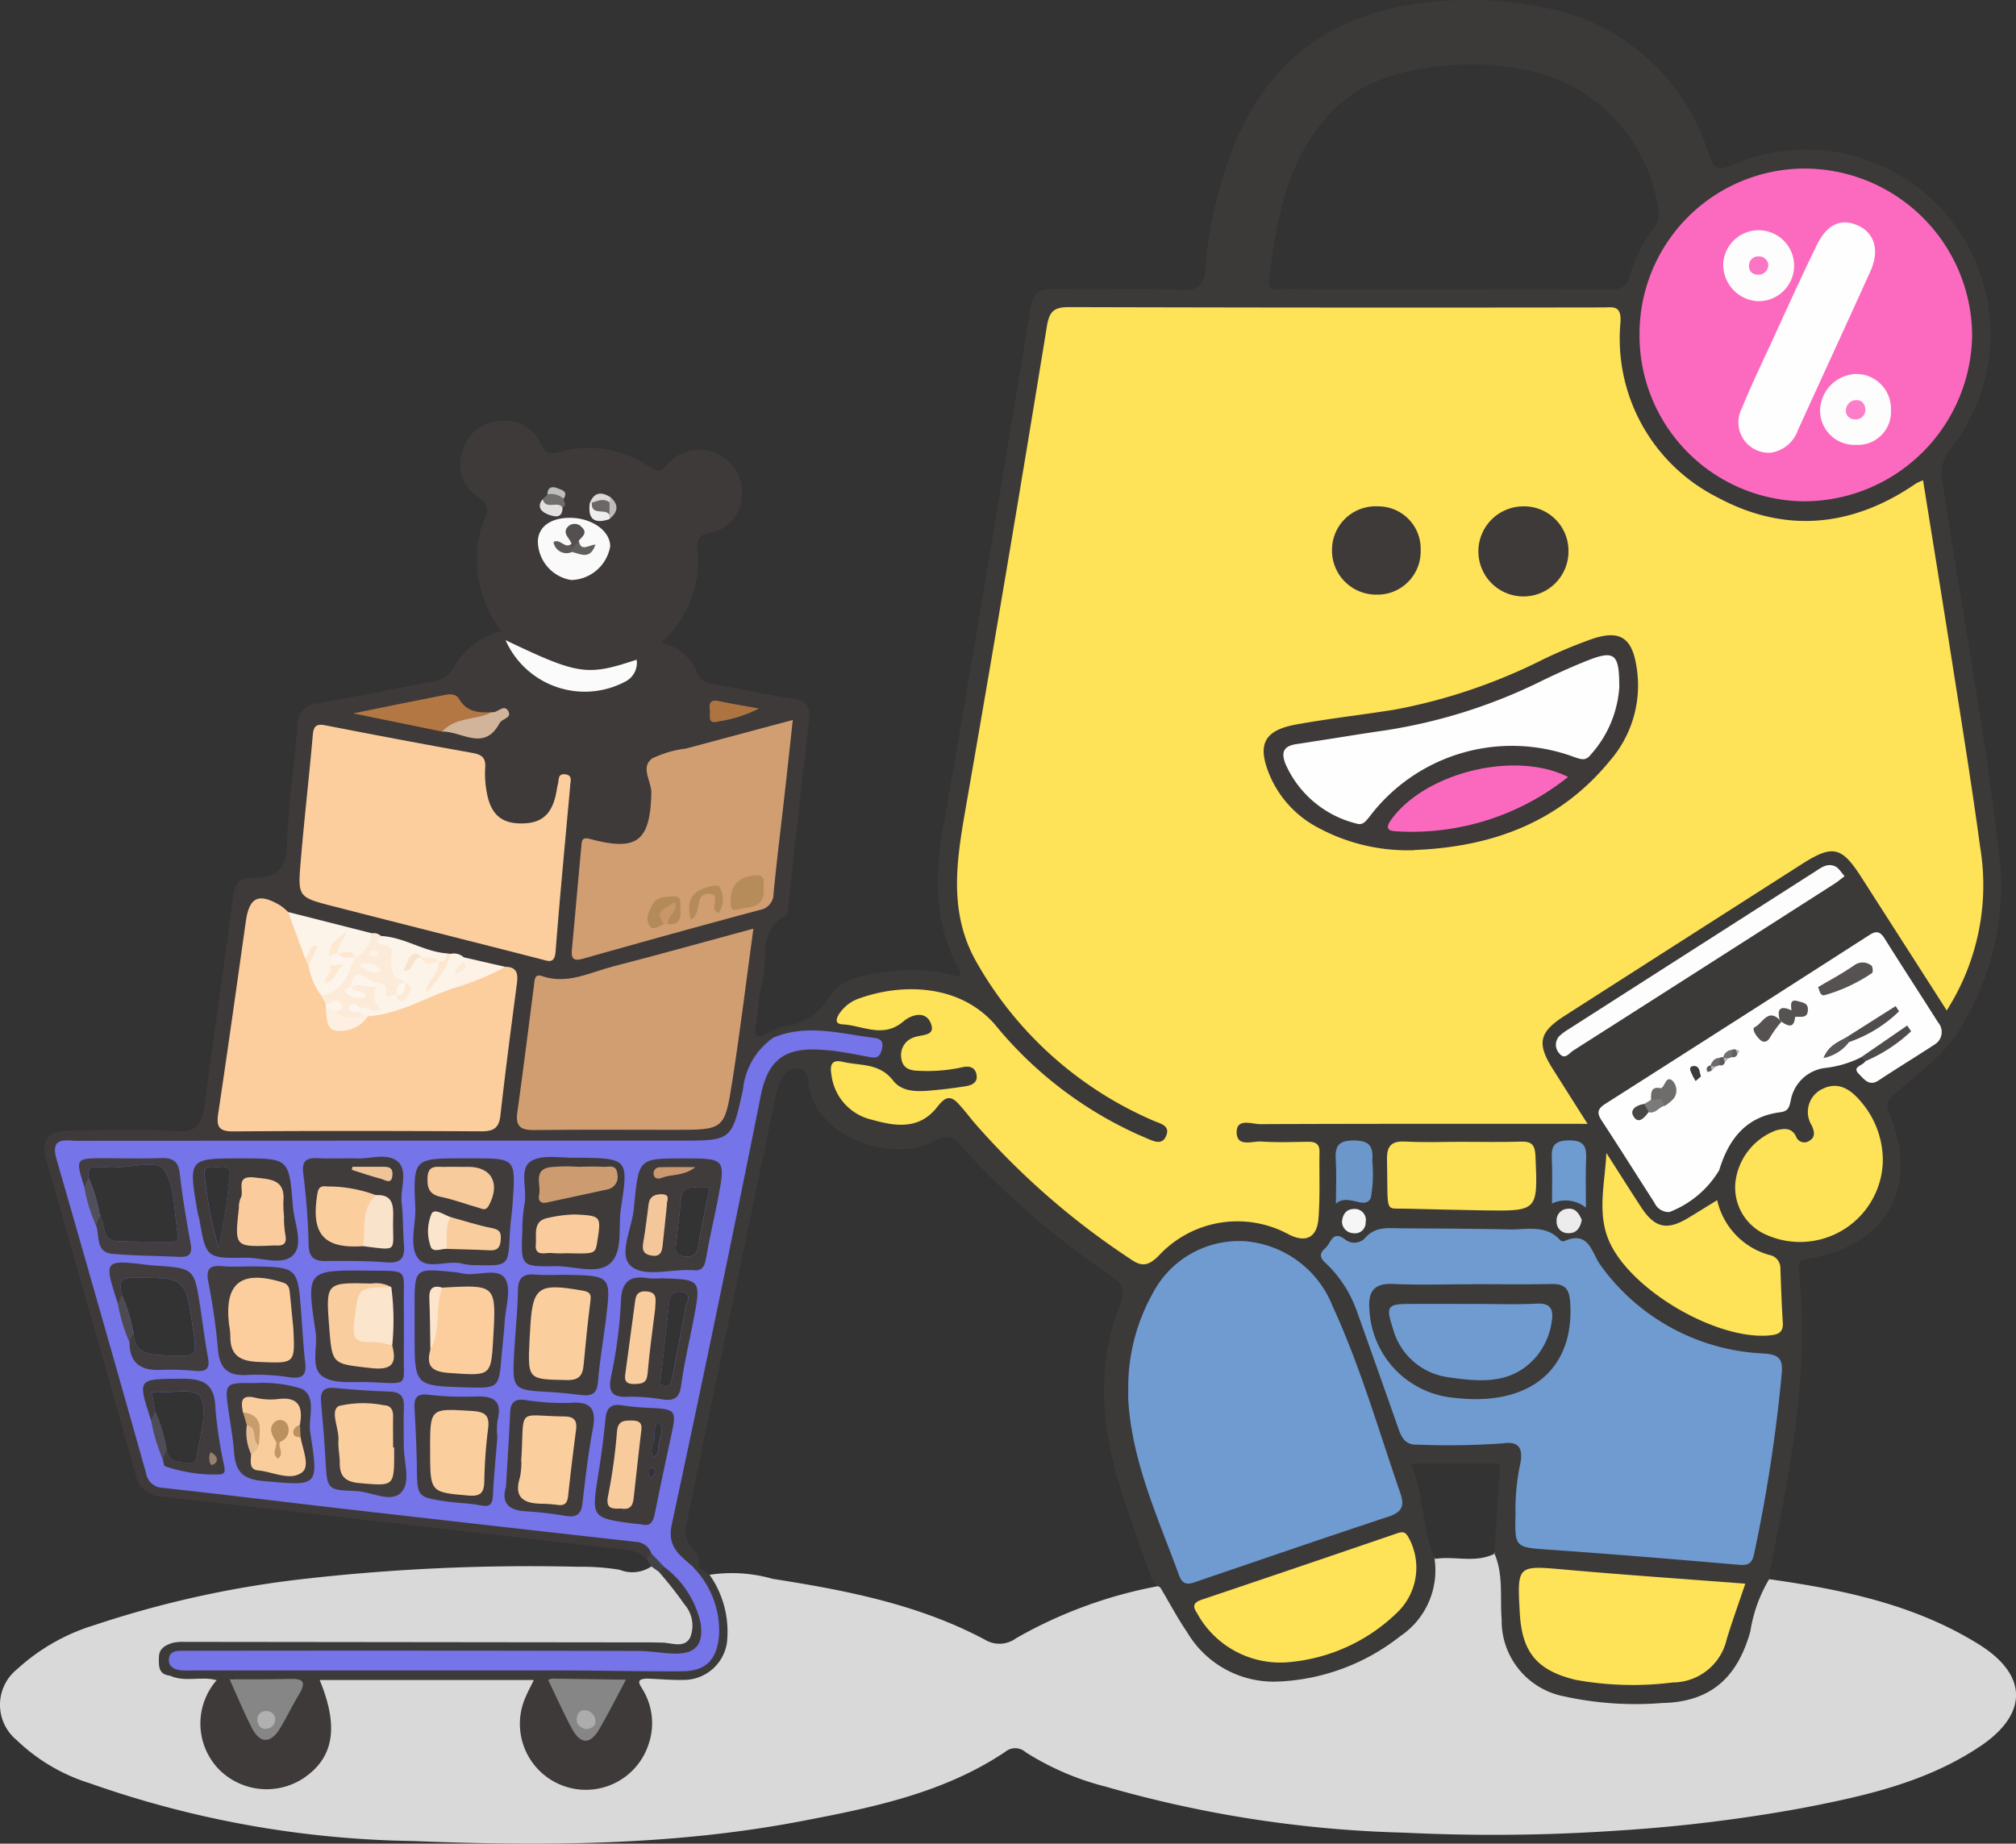 <svg id="组_4419" data-name="组 4419" xmlns="http://www.w3.org/2000/svg" xmlns:xlink="http://www.w3.org/1999/xlink" width="116" height="106.098" viewBox="0 0 116 106.098">
  <rect x="0" y="0" width="116" height="106.098" fill="#333333" stroke="none"/>
  <defs>
    <clipPath id="clip-path">
      <rect id="矩形_3654" data-name="矩形 3654" width="116" height="106.098" transform="translate(0 0)" fill="none"/>
    </clipPath>
  </defs>
  <g id="组_4418" data-name="组 4418" clip-path="url(#clip-path)">
    <path id="路径_8895" data-name="路径 8895" d="M113.957,100.481c-3.118,2.1-6.718,2.888-10.317,3.579a90.1,90.1,0,0,1-10.527,1.284,105.167,105.167,0,0,1-12.323.12,68.181,68.181,0,0,1-17.164-2.647,15.832,15.832,0,0,1-4.6-1.975.9.9,0,0,0-1.183-.03c-3.53,2.366-7.6,3.2-11.681,3.98-7.409,1.424-14.919,1.454-22.408,1.153a58.359,58.359,0,0,1-18.6-3.328A10.576,10.576,0,0,1,.962,100.14a2.628,2.628,0,0,1,.03-4.09,11.552,11.552,0,0,1,4.432-2.527,58.968,58.968,0,0,1,12.212-2.677,114.844,114.844,0,0,1,15.641-.682,13.476,13.476,0,0,1,2.376.171,1.955,1.955,0,0,0,1.825-.191.725.725,0,0,1,.611.13h.01a.122.122,0,0,0,.06.041c.04.03.081.07.121.1a7.437,7.437,0,0,1,1.594,2.226c.581,1.443.12,2.135-1.424,2.195-.361.01-.722-.02-1.073-.02H11.219a3.31,3.31,0,0,0-.952.051c-.662.19-.963.561-.421,1.193.772.511,1.7.07,2.5.411a.42.42,0,0,1,.17.15.232.232,0,0,1,.041.07c.01.03.01.05.02.08a3.2,3.2,0,0,1-.421,1.113,3.373,3.373,0,0,0,.772,3.76,3.454,3.454,0,0,0,3.7.682,3.172,3.172,0,0,0,2.025-3.118,4.569,4.569,0,0,0-.32-1.755c-.211-.561-.091-.9.331-1.043a1.516,1.516,0,0,1,.411-.07c.842-.04,1.674-.02,2.516-.02,2.567,0,5.123-.01,7.68,0a3.546,3.546,0,0,1,1.183.121.341.341,0,0,1,.241.24c.01.01.02.02.02.03a3.144,3.144,0,0,1-.191,1.244c-.681,2.6.793,4.632,3.319,4.591,2.426-.03,3.85-2.215,3.068-4.672-.15-.491-.632-1.052.09-1.413a.441.441,0,0,1,.121-.051c.01-.01.02-.01.04-.019a5.264,5.264,0,0,1,1.433-.061c2.647.181,3.219-1.634,2.738-3.79-.141-.651-.712-1.183-.532-1.915h.03a8.5,8.5,0,0,1,3.62.231c4.221.662,8.4,1.464,12.232,3.509a1.608,1.608,0,0,0,1.784-.09,26.088,26.088,0,0,1,8.182-3c.03-.01.06-.01.09-.02.481.07.561.511.762.842a15.479,15.479,0,0,0,2.065,2.778c1.625,1.714,3.64,1.844,5.755,1.363A12.415,12.415,0,0,0,80.3,93.984a4.914,4.914,0,0,0,1.995-3.409,1.545,1.545,0,0,1,.241-.892c.01-.01.01-.02.03-.03a.142.142,0,0,1-.02.06c1.143-.191,2.336.261,3.449-.3-.01-.03-.01-.05-.02-.08.01,0,.01,0,.02.01.491.15.531.6.521,1.013-.02,1.083.241,2.135.271,3.218a3.615,3.615,0,0,0,2.426,3.389,13.192,13.192,0,0,0,8.8.19A2.423,2.423,0,0,0,99.4,95.9a18.538,18.538,0,0,0,1.554-3.88c.15-.461.161-1.053.842-1.143,4.241.6,8.422,1.464,12.112,3.78,2.8,1.764,2.767,3.99.05,5.825" fill="#d9d9d9"/>
    <path id="路径_8896" data-name="路径 8896" d="M115.08,49.669c-.8-7.35-2.216-14.6-3.309-21.908a2.141,2.141,0,0,1,.411-1.864A10.622,10.622,0,0,0,99.66,9.5c-.923.411-1.073.14-1.344-.642A12.234,12.234,0,0,0,88.861.44,21.064,21.064,0,0,0,81.953.159C76.81.761,73.1,3.348,71.075,8.2a24.111,24.111,0,0,0-1.714,7.309c-.081.873-.381,1.2-1.314,1.174-2.486-.081-4.963,0-7.439-.051-.843-.01-1.163.241-1.314,1.113-1.624,9.886-3.258,19.772-4.983,29.648-.481,2.747-.621,5.374.642,7.94.13.261.421.5.251.883a9.512,9.512,0,0,0-3.56-.361c-1.474.18-3.188.25-3.97,1.584a3.393,3.393,0,0,1-2.617,1.624,4.361,4.361,0,0,0-.862.381.312.312,0,0,0,.18.361l.06.03.091.03a3.219,3.219,0,0,0,1.413-.16c1.454-.321,2.778.22,4.2.371-.1.27-.16.331-.25.331a12.112,12.112,0,0,1-1.9-.241c-2.036-.281-3.961-.01-4.562,2.958C41.779,71.305,40,79.476,38.38,87.668,38.1,89.1,38.4,89.6,39.8,90.294a.131.131,0,0,0,.061-.01.277.277,0,0,0,.09-.01h.01a.625.625,0,0,0,.2-.1c0-.01.01-.01.01-.02.191-.441-.07-.762-.34-1.053a1.63,1.63,0,0,1-.3-1.564c1.674-8.1,3.389-16.2,5.073-24.3A3.389,3.389,0,0,1,45.027,62a.991.991,0,0,1,.882-.532c.472.03.572.431.6.782.271,3.179,4.853,4.773,7.269,3.4a1.063,1.063,0,0,1,1.544.321A46.957,46.957,0,0,0,63.906,73.4c.692.482.873.893.552,1.665a12.357,12.357,0,0,0-.913,4.311c-.2,4.021,1.4,7.58,2.637,11.249a1.174,1.174,0,0,0,.461.652.53.53,0,0,0,.121.08c.511.852.972,1.735,1.534,2.557a5.786,5.786,0,0,0,5.193,2.857,12.138,12.138,0,0,0,7.069-2.606,4.566,4.566,0,0,0,1.985-4.452.142.142,0,0,0,.02-.06c-.02.01-.02.02-.03.03-.692-1.735-.622-3.65-1.344-5.464h5.114c-.1,1.724-.211,3.419-.311,5.123-.01-.01-.01-.01-.02-.01.01.03.01.05.02.08.521,1.213.311,2.517.411,3.77a4.431,4.431,0,0,0,3.609,4.442,19.056,19.056,0,0,0,5.6.381c2.847-.051,4.361-1.494,5.1-4.121a8.409,8.409,0,0,1,1.083-3.008c.01-.12,0-.241.02-.361C102.958,84.76,104.161,79,103.5,73.06c-.051-.462.13-.572.591-.642,4.482-.722,6.377-4.131,4.612-8.352-.261-.622-.02-.812.371-1.153,1.394-1.253,2.948-2.266,3.91-4.06a15.482,15.482,0,0,0,2.1-9.184M73.01,16.091c.451-3.419.993-6.808,3.459-9.495,1.765-1.925,4.081-2.566,6.557-2.807a15.888,15.888,0,0,1,5.705.461,9.532,9.532,0,0,1,6.707,7.961,1.206,1.206,0,0,1-.33.962,8.849,8.849,0,0,0-1.324,2.667c-.17.682-.521.833-1.173.833-3.118-.041-6.236-.02-9.354-.02s-6.237.01-9.355-.011c-.371,0-.992.221-.892-.551" fill="#3c3a39"/>
    <path id="路径_8897" data-name="路径 8897" d="M44.2,59.441l.313.265a13.021,13.021,0,0,0-1.856,5.112,1.408,1.408,0,0,1-1.449,1.188c-.52.027-1.039.024-1.559.024q-17.1,0-34.192,0c-1.971,0-2,.046-1.453,1.952,1.482,5.191,3,10.373,4.425,15.579A2.149,2.149,0,0,0,10.541,85.4c6.6.684,13.186,1.494,19.779,2.247,1.986.226,3.973.437,5.953.712.619.087,1.208.193,1.321.963-.029.236-.1.431-.4.374a1.824,1.824,0,0,0-1.157-.507c-8.891-1.01-17.779-2.055-26.671-3.051a1.581,1.581,0,0,1-1.572-1.316c-1.681-5.993-3.406-11.974-5.1-17.963-.365-1.291.019-1.78,1.386-1.793,2-.019,4.006-.109,6,.032,1.312.093,1.568-.464,1.707-1.58.5-3.963,1.111-7.91,1.614-11.872.1-.8.376-1.154,1.17-1.138,1.3.025,1.911-.475,1.945-1.931.054-2.271.42-4.532.593-6.8a1.24,1.24,0,0,1,1.2-1.312c2.162-.373,4.313-.812,6.467-1.231a1.622,1.622,0,0,0,1.405-.978,4.593,4.593,0,0,1,2.672-1.945,6.676,6.676,0,0,1-1.242-5.63A3.342,3.342,0,0,1,27.821,30c.293-.585.362-.978-.347-1.428a2.159,2.159,0,0,1-.872-2.535,2.308,2.308,0,0,1,2.136-1.811A2.2,2.2,0,0,1,31.1,25.514c.267.593.555.635,1.091.5a6.122,6.122,0,0,1,5.153.841c.453.3.662.339,1.042-.115a2.444,2.444,0,0,1,4.3,1.709,2.233,2.233,0,0,1-1.848,2.216c-.6.123-.763.345-.707.947a6.228,6.228,0,0,1-2.1,5.375,2.862,2.862,0,0,1,2.1,1.746c.205.508.592.573,1.028.653,1.491.272,2.975.592,4.473.821.757.115,1.015.423.925,1.191-.42,3.57-.8,7.146-1.2,10.719-.022.2-.019.505-.131.565-1.667.878-1.007,2.57-1.365,3.892-.218.8-.244,1.658-.383,2.485-.147.876.333.528.717.387" fill="#3e3a39"/>
    <path id="路径_8898" data-name="路径 8898" d="M37.194,89.7l.294-.3c.509-.03.723.261.785.719a.5.5,0,0,1-.354.344l-.439-.32-.286-.446" fill="#444249"/>
    <path id="路径_8899" data-name="路径 8899" d="M37.222,96.6c-.708.014-.389.366-.219.666a3.72,3.72,0,0,1,.314,3.116,3.795,3.795,0,1,1-7.1-2.663c.132-.325.305-.634.5-1.041H18.393c1.122,2.718.815,4.495-.959,5.672a3.867,3.867,0,0,1-4.839-.53,3.794,3.794,0,0,1-.143-5.114.48.48,0,0,1,.641-.175A7.624,7.624,0,0,1,14.6,98.949c.177.3.268.714.717.717s.567-.4.724-.71c1.095-2.149,1.478-2.006-1.192-2.01-1.279,0-1.279-.007-1.52-.645a2.1,2.1,0,0,1,1.272-.23c5.048.016,10.1-.02,15.145,0a3.263,3.263,0,0,1,1.4.2c1.048.548,1.192,1.714,1.759,2.593.208.323.285.831.724.871.541.049.613-.523.852-.862a12.7,12.7,0,0,1,1.533-2.378c.42-.165.869-.646,1.207.1" fill="#3e3a39"/>
    <path id="路径_8900" data-name="路径 8900" d="M41.839,94.455a2.519,2.519,0,0,1-2.346,2.216c-.752.03-1.514-.05-2.266-.07A.441.441,0,0,0,37,96.46c-.341-.13-.651.231-.982.191h-.03a.09.09,0,0,1-.05.01.283.283,0,0,0-.091.01h-.02c-1.3.12-2.616.01-3.92.07a.985.985,0,0,1-.17-.02.758.758,0,0,1-.2-.06,5.867,5.867,0,0,0-1.083-.221,8.825,8.825,0,0,0-1.032-.04c-3.59.01-7.169,0-10.758.01H14.468a2.013,2.013,0,0,0-1.063.09.642.642,0,0,0-.191.141c-.22.02-.441.03-.661.05-.02,0-.04.01-.061.01h-.01c-.01-.01-.01-.02-.02-.01v-.01c-.862-.431-1.8.06-2.677-.251-.681-.07-.651-.561-.641-1.063s.361-.681.742-.812a2.422,2.422,0,0,1,.711-.07l26.861.03c.2,0,.4.01.6.01.572,0,1.294.351,1.644-.271a1.845,1.845,0,0,0-.31-1.914,22.3,22.3,0,0,0-1.474-1.876c.06-.06.12-.13.17-.19h.01a1.1,1.1,0,0,1,.111-.12c.01,0,.03.01.04.01,1.474.451,2.777,2.767,2.316,4.171a1.821,1.821,0,0,1-2.116,1.193c-8.231-.451-16.473-.08-24.714-.191a12.306,12.306,0,0,0-3.088.171,1.912,1.912,0,0,0,1.413.28q13.085.015,26.169,0c2.516,0,3.388-1.413,2.386-3.779-.241-.582-.792-1.043-.752-1.725a.487.487,0,0,1,.01-.12c.09-.01.19-.01.291-.02l.01.01c.21.16.421.31.641.471h.01a.01.01,0,0,0,.01.01,5.689,5.689,0,0,1,1,3.82" fill="#3d3b3a"/>
    <path id="路径_8901" data-name="路径 8901" d="M85.974,89.332c.01.03.01.05.02.08v-.07c-.01-.01-.01-.01-.02-.01m-3.439.351c0,.01.01.02.01.03a.142.142,0,0,0,.02-.06c-.02.01-.02.02-.03.03" fill="#fdfdfd"/>
    <path id="路径_8902" data-name="路径 8902" d="M9.787,96.428c.9.094,1.853-.332,2.7.271-.882-.272-1.833.139-2.7-.271" fill="#3e3a39"/>
    <path id="路径_8903" data-name="路径 8903" d="M91.344,64.674c-6.431,0-12.63-.009-18.829.017-.478,0-1.354-.361-1.358.454,0,.9.909.51,1.433.547.876.062,1.759.026,2.639.014.41-.005.7.072.694.576-.022,1.279.041,2.565-.059,3.837-.09,1.131-.75,1.421-1.745.9a6.166,6.166,0,0,0-7.471,1.27c-.605.594-1,.593-1.6.166A43.808,43.808,0,0,1,55.97,64.5c-.275-.343-.547-.689-.848-1.009-.527-.561-.836-.237-1.221.246-1.023,1.282-2.375,1.084-3.734.7a3.027,3.027,0,0,1-2.329-2.6c-.089-.537,0-.886.654-.731,1.005.238,2.1.047,2.9,1.08.6.767,1.674.617,2.6.528.517-.049,1.033-.121,1.545-.2.375-.061.739-.2.65-.678s-.5-.5-.854-.41a9.494,9.494,0,0,1-2.5.194c-.466-.014-.888-.135-.966-.694a1.067,1.067,0,0,1,.728-1.231c.436-.172,1.283-.048.955-.828-.315-.749-1.157-.442-1.554-.1-1.17,1.018-2.346.244-3.516.181-.466-.025-.363-.331-.205-.587a2.257,2.257,0,0,1,1.22-.923c2.419-.855,5.7-.811,7.736,1.5a22.678,22.678,0,0,0,8.187,6.323c.183.076.364.161.548.238.407.169.9.434,1.134-.134.254-.6-.356-.708-.726-.87a21.446,21.446,0,0,1-10.117-9.006C54.6,52.682,55,49.766,55.52,46.766q2.439-13.981,4.718-27.992c.143-.866.416-1.1,1.273-1.1q15.36.042,30.72.018c.55,0,1.058-.152,1.015.81A10.226,10.226,0,0,0,98.81,28.616c3.888,2.1,7.771,1.727,11.426-.786a3.2,3.2,0,0,1,.416-.19c.561,3.5,1.124,6.95,1.664,10.4.555,3.55,1.134,7.1,1.614,10.66a13.392,13.392,0,0,1-1.916,9.447c-1.678-2.62-3.29-5.132-4.9-7.645-1.15-1.8-1.656-1.912-3.463-.758Q96.834,54.1,90.018,58.464c-1.461.935-1.6,1.583-.67,3.053.633,1,1.268,2.006,2,3.157" fill="#fee257"/>
    <path id="路径_8904" data-name="路径 8904" d="M50.271,59.724c-1.915-.24-3.84-.812-5.755-.02a1.234,1.234,0,0,0-.141.1,4.124,4.124,0,0,0-1.624,2.887c-.641,2.948-.652,2.948-3.619,2.948q-17.342,0-34.67.01c-.662,0-1.584-.271-1.214,1.042Q5.852,75.731,8.4,84.76a1,1,0,0,0,.974.862c3.368.371,6.737.782,10.1,1.173q8.557.978,17.125,1.935a.99.99,0,0,1,.882.672l.082.08c.209.22.431.451.64.672l.03.03a5.5,5.5,0,0,1,2.076,3.208c.191,1.253-.291,1.815-1.564,1.765-.672-.02-1.354-.151-2.026-.151q-12.888-.03-25.787-.01h-.481c-.33,0-.681.05-.731.452-.051.451.281.621.672.671.319.03.64.01.961.01H32.705c2.156.01,4.311.06,6.477.05,1.454,0,2.075-.661,2.195-2.105a5.218,5.218,0,0,0-1.412-3.8h-.011a.837.837,0,0,0-.079-.11c-.722-.642-1.505-1.123-1.225-2.417Q41.3,75.416,43.774,63.053c.491-2.486,1.824-2.827,3.99-2.6.792.081,1.574.251,2.356.391.411.07.542-.12.632-.5.1-.451-.12-.581-.481-.622M37.668,84.79c-.02.09-.12.16-.23.281a1.314,1.314,0,0,1-.131-.362c.011-.17.12-.29.291-.22.061.02.09.2.07.3m-.111-.943a1.168,1.168,0,0,1,.111-1,1.779,1.779,0,0,1,.18-1.073c.482.511.041.972.041,1.413-.011.261.009.552-.332.662m.632-4.09c-.311-.081-.169-.381-.169-.411.169-1.565.32-2.938.47-4.322.04-.461.211-.762.732-.672.641.1.3.522.24.823-.25,1.363-.521,2.717-.781,4.08-.061.281-.1.6-.492.5m1.214-7.45c-.672-.07-.521-.491-.482-.862.071-.8.191-1.584.252-2.386.079-1.083,1.031-.572,1.663-.762-.221,1.133-.471,2.256-.662,3.388-.08.5-.25.662-.771.622M9.575,83.4a9.283,9.283,0,0,0-.511-1.855c-.041-.1-.09-.21-.14-.311-.061-.35-.12-.691-.181-1.072a1.274,1.274,0,0,1,.33-.07c.884.11,2.286-.3,2.528.421.321,1-.151,2.255-.292,3.4-.05.331-.321.261-.561.261-.541,0-1.043-.06-1.163-.732,0-.01.01-.02.01-.03a.035.035,0,0,0-.02-.01M5.525,67.154c.361.03.722-.02,1.083,0,.982.07,2.435-.451,2.847.19.632,1,.552,2.447.781,3.7.08.461-.239.421-.51.421-.993,0-1.995-.01-2.988-.04-.952-.03-.632-.973-.982-1.434,0-.01.01-.02.01-.03s-.01-.01-.01-.02h-.01a9.68,9.68,0,0,0-.5-1.825,2.725,2.725,0,0,0-.15-.341c-.011-.31-.1-.661.431-.621m2.136,9.514a9.811,9.811,0,0,0-.522-1.854,2.013,2.013,0,0,0-.13-.311c-.141-.612-.161-.983.731-.973,2.918.01,2.918-.03,3.349,2.838.26,1.754.26,1.714-1.483,1.634-.953-.05-1.835-.04-1.935-1.283,0-.01.01-.02.01-.03s-.02-.01-.02-.021m5.544-9a30.819,30.819,0,0,1-.633,4.121,23.145,23.145,0,0,1-.8-4.191c-.09-.592.43-.421.752-.441.35-.02.781-.06.682.511" fill="#7574e8"/>
    <path id="路径_8905" data-name="路径 8905" d="M87.2,87.028a12.613,12.613,0,0,1,.294-2.876c.144-.877-.17-1.222-1.024-1.091a44.357,44.357,0,0,1-4.9.075c-.67.028-.9-.352-1.089-.878q-1.188-3.386-2.393-6.765a7.1,7.1,0,0,0-1.625-2.629c-.3-.3-.748-.571-.2-1.042.329-.282.4-1.07,1.149-.482a.849.849,0,0,0,1.118-.078c.588-.7,1.342-.581,2.085-.576,2.078.013,4.156.021,6.234.064,1,.021,2.1-.295,2.924.615a.251.251,0,0,0,.223.062c1.478-.655,1.577.714,2.135,1.433a12.206,12.206,0,0,0,9.263,5.026c.878.049,1.21.221,1.128,1.137a89.471,89.471,0,0,1-1.592,10.4c-.141.671-.454.663-1.006.616-3.578-.311-7.158-.605-10.74-.856-2.032-.142-2.035-.1-1.98-2.156" fill="#6f9bd0"/>
    <path id="路径_8906" data-name="路径 8906" d="M64.919,79.989A11.05,11.05,0,0,1,66.3,74.481a5.6,5.6,0,0,1,5.318-3.053,5.924,5.924,0,0,1,5.06,3.74c1.6,3.476,2.656,7.175,3.908,10.792.246.71.058,1.071-.689,1.317-3.638,1.2-7.26,2.448-10.886,3.683-.459.156-.913.4-1.166-.3-1.2-3.294-2.7-6.5-2.924-10.074-.013-.2,0-.4,0-.6" fill="#6f9bd0"/>
    <path id="路径_8907" data-name="路径 8907" d="M94.338,19.27A9.517,9.517,0,0,1,103.809,9.7a9.662,9.662,0,0,1,9.667,9.563,9.685,9.685,0,0,1-9.661,9.585,9.547,9.547,0,0,1-9.477-9.574" fill="#fc6abf"/>
    <path id="路径_8908" data-name="路径 8908" d="M107.069,60.854a6.161,6.161,0,0,1-2.1.61,2.291,2.291,0,0,0-1.934,1.886c-.09.383-.138.6-.626.661-1.95.251-2.953,1.563-3.484,3.325a5.723,5.723,0,0,1-2.868,2.413.9.9,0,0,1-.861-.536c-1.015-1.575-2.009-3.165-3.038-4.731-.282-.43-.241-.67.2-.951q7.62-4.851,15.221-9.733c.395-.254.617-.18.861.21,1.015,1.622,2.063,3.224,3.086,4.842a.836.836,0,0,1-.212,1.26c-1.064.7-2.159,1.362-3.222,2.067-.551.366-.851-.1-1.118-.359-.457-.441.231-.493.356-.749a10.045,10.045,0,0,1,1.721-1.3c-.619.293-1.161.947-1.982,1.082" fill="#fefefe"/>
    <path id="路径_8909" data-name="路径 8909" d="M100.424,91.136c-.39,1.161-.756,2.169-1.068,3.193a3.192,3.192,0,0,1-3.1,2.491,18.287,18.287,0,0,1-5.589-.149c-2.2-.529-3.09-1.561-3.217-3.823-.157-2.8-.16-2.767,2.645-2.517,3.376.3,6.757.53,10.328.805" fill="#fee257"/>
    <path id="路径_8910" data-name="路径 8910" d="M74.293,95.639a5.456,5.456,0,0,1-5.424-2.822c-.291-.431-.149-.615.3-.767q5.613-1.89,11.216-3.809c.291-.1.474-.113.658.229a3.583,3.583,0,0,1-.541,4.22,10.184,10.184,0,0,1-6.21,2.949" fill="#fee257"/>
    <path id="路径_8911" data-name="路径 8911" d="M92.427,66.346c.666,1.04,1.324,2.086,2,3.119.785,1.2,1.486,1.359,2.7.631.543-.327,1.081-.663,1.679-1.03a4.238,4.238,0,0,0,3.019,3.158.757.757,0,0,1,.618.769c.04,1.036.07,2.073.14,3.107.043.627-.327.713-.81.753-3.043.25-7.935-2.61-9.175-5.408-.725-1.636-.242-3.366-.168-5.1" fill="#fee257"/>
    <path id="路径_8912" data-name="路径 8912" d="M108.337,66.848a4.767,4.767,0,0,1-6.791,4.172,2.963,2.963,0,0,1-1.683-3.045,3.636,3.636,0,0,1,2.344-2.93c.424-.1.867-.184,1.135.352a.51.51,0,0,0,.8.232c.341-.228.239-.543.109-.854a1.466,1.466,0,0,1,.663-2.134c.919-.429,1.634.111,2.187.785a5.169,5.169,0,0,1,1.236,3.422" fill="#fee257"/>
    <path id="路径_8913" data-name="路径 8913" d="M84.046,65.708c1.159,0,2.319.028,3.477-.011.631-.021.8.21.828.828.137,3.174.155,3.178-3.008,3.129-1.516-.023-3.033-.069-4.549-.1-1.138-.024-.922.29-.986-2.819-.018-.885.327-1.083,1.121-1.04,1.036.057,2.078.014,3.117.014" fill="#fde156"/>
    <path id="路径_8914" data-name="路径 8914" d="M106.139,50.421c-.221.166-.4.32-.6.446q-7.512,4.809-15.032,9.6c-.219.139-.47.558-.786.148a.722.722,0,0,1,.088-1.067,3.661,3.661,0,0,1,.487-.346q7.059-4.517,14.12-9.03c.371-.238.743-.541,1.208-.3.193.1.318.334.511.548" fill="#fdfdfd"/>
    <path id="路径_8915" data-name="路径 8915" d="M76.871,69.262c0-.829.037-1.66-.011-2.487-.044-.751.083-1.136,1-1.143.934-.007,1.174.323,1.1,1.173a7.7,7.7,0,0,1-.081,2.115c-.317.756-1.312-.276-2,.342" fill="#6c97ca"/>
    <path id="路径_8916" data-name="路径 8916" d="M91.253,69.5a1.844,1.844,0,0,0-1.951-.242c0-.873.024-1.661-.008-2.447-.027-.7-.018-1.164.955-1.184,1.048-.021,1.04.506,1.011,1.239-.031.789-.007,1.58-.007,2.634" fill="#6e9bd0"/>
    <path id="路径_8917" data-name="路径 8917" d="M91.014,70.2c-.09.48-.315.781-.781.766a.646.646,0,0,1-.665-.675.661.661,0,0,1,.62-.728c.47-.067.674.289.826.637" fill="#ececec"/>
    <path id="路径_8918" data-name="路径 8918" d="M77.218,70.291c.049-.441.269-.711.68-.717a.638.638,0,0,1,.681.772.611.611,0,0,1-.712.62.674.674,0,0,1-.649-.675" fill="#f6f6f6"/>
    <path id="路径_8919" data-name="路径 8919" d="M107.069,60.854l2.671-1.839.225.333a8.919,8.919,0,0,1-2.635,1.721l-.261-.215" fill="#4f4b4a"/>
    <path id="路径_8920" data-name="路径 8920" d="M32.811,45.191c-.286,3.182-.593,6.361-.841,9.546-.059.753-.4.576-.857.458-3.98-1.021-7.966-2.02-11.946-3.043-2.012-.517-2.038-.535-1.866-2.559.2-2.427.484-4.848.695-7.274.046-.528.194-.682.728-.578,2.82.55,5.643,1.086,8.471,1.589.539.1.761.281.723.846a5.851,5.851,0,0,0,.091,1.428c.232,1.266.841,1.786,2,1.783s1.755-.517,2-1.779c.031-.157.047-.318.091-.471.07-.24-.028-.621.416-.579.416.04.331.367.287.633" fill="#fcce9e"/>
    <path id="路径_8921" data-name="路径 8921" d="M29.076,55.637c.682.006.74.41.666.967-.333,2.532-.666,5.064-.95,7.6-.082.727-.406.9-1.088.9-4.756-.024-9.513-.032-14.269.005-.856.007-.991-.282-.876-1.049.552-3.67,1.064-7.345,1.583-11.02.2-1.416.733-1.676,1.984-.935a3.675,3.675,0,0,1,.459.382,6.72,6.72,0,0,1,1.167,2.448c.067.206.13.414.217.614a10.824,10.824,0,0,0,.7,1.594,2.256,2.256,0,0,1,.286.588,2.411,2.411,0,0,1,.074.324c.077,1,.6,1.069,1.372.677a7.839,7.839,0,0,1,.828-.457c1.743-.373,3.319-1.226,5.01-1.748a14.364,14.364,0,0,1,2.834-.889" fill="#fcce9e"/>
    <path id="路径_8922" data-name="路径 8922" d="M43.349,53.446c-.423,3.1-.767,5.941-1.212,8.773-.441,2.811-.486,2.8-3.354,2.8-2.679,0-5.358-.022-8.037.013-.773.01-1.1-.195-.979-1.018.344-2.45.645-4.9.964-7.359.036-.272.025-.632.459-.483,1.456.5,2.746-.21,4.077-.554,2.624-.676,5.234-1.406,8.082-2.176" fill="#d19e72"/>
    <path id="路径_8923" data-name="路径 8923" d="M45.617,41.434c-.165,1.505-.313,2.881-.468,4.256-.214,1.9-.451,3.8-.638,5.709a.942.942,0,0,1-.8.967q-5.083,1.364-10.147,2.8c-.587.167-.705-.013-.655-.542.187-1.987.359-3.975.545-5.962.027-.281.032-.509.5-.382,2.72.735,3.46.117,3.523-2.653.015-.671-.652-1.478.055-1.983a6.1,6.1,0,0,1,1.937-.566l6.149-1.648" fill="#d19e72"/>
    <path id="路径_8924" data-name="路径 8924" d="M32.838,29.8c1.248.018,2.282.768,2.272,1.648a2.336,2.336,0,0,1-2.237,1.931,2.276,2.276,0,0,1-1.924-2.231c.024-.845.751-1.364,1.889-1.348" fill="#fafafa"/>
    <path id="路径_8925" data-name="路径 8925" d="M17.541,55.11l-.956-2.624,4.8,1.218c.413.769-.178,1.12-.634,1.528a.877.877,0,0,1-.327,0c-.3-.12-.619-.15-.919-.262a.475.475,0,0,1-.182-.251,1.165,1.165,0,0,1,.078-.444c-.123.1-.069.269-.138.4a.782.782,0,0,0-.054.454,4.416,4.416,0,0,1,.03.473c.047.385-.226.665-.327,1a.742.742,0,0,1-.276.654l-.141.047a4.02,4.02,0,0,1-.738-1.693c-.122-.321.2-.542.18-.818.079-.162-.2-.1-.054-.044.044.016.023.135,0,.209-.06.166-.164.233-.336.155" fill="#fcf3e9"/>
    <path id="路径_8926" data-name="路径 8926" d="M29.083,36.836c4.208,2.008,4.686,2.078,7.551,1.127a1.213,1.213,0,0,1-.646,1.256,4.982,4.982,0,0,1-6.9-2.383" fill="#fbfbfb"/>
    <path id="路径_8927" data-name="路径 8927" d="M26.417,56.768c-1.767.518-3.352,1.592-5.248,1.713a.32.32,0,0,1-.311.063.567.567,0,0,1-.285-.4.371.371,0,0,1,.165-.276c.924.051.4-.85.766-1.169a.428.428,0,0,1,.192-.251c.694-.247.555.732,1.08.731.207.077.39.07.485-.166.077-.19-.034-.291-.2-.353-1.048.03-.683-.944-.983-1.432-.226-.369.181-.528.511-.608a1.116,1.116,0,0,1,.953.318.738.738,0,0,1,.126.442A.423.423,0,0,1,24,54.971a.891.891,0,0,1,.313.021c.287.13.611.136.9.267a.467.467,0,0,1,.158.275c.129.527-.571.679-.531,1.111.424-.517.561-1.263,1.111-1.758a.834.834,0,0,1,.727.2.4.4,0,0,1,.126.256c-.024.3-.3.481-.384.753-.065.224.112.448,0,.671" fill="#fdf4e9"/>
    <path id="路径_8928" data-name="路径 8928" d="M25.442,42.1l-5.121-1.046c1.976-.4,3.614-.741,5.256-1.06.307-.06.657-.093.855.25.432.748,1.138.778,1.874.741-.223.731-.96.458-1.423.725-.44.256-1.007.084-1.441.39" fill="#b27742"/>
    <path id="路径_8929" data-name="路径 8929" d="M22.584,54.867c-.179.2-.024,1.349.216,1.425.189.06.385.073.505.257-.017.046-.034.091-.05.137a3.075,3.075,0,0,1-.309.5l-.12.085c-.191-.133-.742.492-.629-.321.047-.343-.307-.367-.571-.4-.465.1-1.019-.392-1.409.211-.064.1-.171.2,0,.3a.211.211,0,0,1,0-.306c.484-.435.948-.265,1.407.039-.152.745-.152.745.276,1.254-.429.31-.822-.181-1.236-.051-.1.011-.133.065-.085.161.026.051.055.076.085.076l.24.243a1.157,1.157,0,0,1-1.72-.055c.091-.378-.188-.515-.443-.666l-.248-.447.012-.038c.9-.49,1.165-1.539,1.918-2.156a1.665,1.665,0,0,0,.959-1.4.584.584,0,0,1,.55.16c.036.452,1.089.243.652,1" fill="#fdebd9"/>
    <path id="路径_8930" data-name="路径 8930" d="M25.442,42.1c.766-.859,1.95-.641,2.865-1.115.327.057.688-.508.943-.056.223.394-.369.429-.5.678-.887,1.679-2.188.462-3.308.493" fill="#d2b49a"/>
    <path id="路径_8931" data-name="路径 8931" d="M43.671,40.771a7.482,7.482,0,0,1-2.341.748c-.663.189-.442-.368-.485-.65-.051-.34-.007-.637.5-.527.724.157,1.457.271,2.329.429" fill="#ad7441"/>
    <path id="路径_8932" data-name="路径 8932" d="M26.417,56.768c-.037-.246-.718-.283-.228-.7.027-.328.663-.247.48-.715l.006-.264,2.4.549a14.654,14.654,0,0,1-2.659,1.131" fill="#fdf2e5"/>
    <path id="路径_8933" data-name="路径 8933" d="M22.584,54.867c-.011-.427-.342-.426-.64-.52-.366-.115-.226-.315-.012-.483,1.33.068,2.458.9,3.777,1,.187.511.028.674-.484.481l0,0c-.274-.269-.7.063-.963-.242h0c-.241-.237-.483-.051-.724,0a1.6,1.6,0,0,0-.959-.241" fill="#fcf3e9"/>
    <path id="路径_8934" data-name="路径 8934" d="M25.225,55.347a.435.435,0,0,0,.484-.481l.238.022A4.81,4.81,0,0,1,24.5,57.115c.041-.694.794-1.041.724-1.768" fill="#fde7d1"/>
    <path id="路径_8935" data-name="路径 8935" d="M32.368,29.192c.008.712-.52.53-.838.411-.334-.126-.686-.414-.307-.871.431.03.872.036,1.145.46" fill="#e2e1e1"/>
    <path id="路径_8936" data-name="路径 8936" d="M32.368,29.192c-.29-.382-.957.174-1.145-.46l.278-.278c.409-.283.706-.149.932.251-.027.161.234.362-.065.487" fill="#706d6d"/>
    <path id="路径_8937" data-name="路径 8937" d="M35.061,29.878c-.871.288-1.254-.01-1.121-.931a.265.265,0,0,1,.275-.043c.347.178.812.206.914.7a.237.237,0,0,1-.068.271" fill="#eee"/>
    <path id="路径_8938" data-name="路径 8938" d="M32.433,28.7a1.1,1.1,0,0,0-.932-.251c0-.4.256-.48.558-.358.24.1.65.164.374.609" fill="#bebdbd"/>
    <path id="路径_8939" data-name="路径 8939" d="M35.061,29.878c0-.082.005-.165.007-.247A1.247,1.247,0,0,1,34.9,28.9a.423.423,0,0,1,.222-.292c.514.45.431.869-.066,1.266" fill="#bcbaba"/>
    <path id="路径_8940" data-name="路径 8940" d="M35.127,28.612l-.054.294c-.338.1-.676.25-1.022.024l-.111.017c.247-.637.668-.66,1.187-.335" fill="#dad8d8"/>
    <path id="路径_8941" data-name="路径 8941" d="M31.534,96.666a.677.677,0,0,0,.2-.066,18.282,18.282,0,0,1,4.3.06l-.017,0c-.5.94-.985,1.893-1.517,2.816-.539.939-1.1.93-1.613-.034-.482-.907-.9-1.847-1.347-2.772" fill="#868686"/>
    <path id="路径_8942" data-name="路径 8942" d="M13.219,96.637c1.15,0,2.3.012,3.449-.021.692-.02,1,.114.565.842-.388.644-.715,1.325-1.1,1.973-.54.915-1.168.931-1.64.01s-.857-1.865-1.28-2.8l0,0" fill="#868686"/>
    <path id="路径_8943" data-name="路径 8943" d="M36.028,96.66l-4.3-.06a8.528,8.528,0,0,1,4.3.06" fill="#3e3a39"/>
    <path id="路径_8944" data-name="路径 8944" d="M81.391,48.925a10.847,10.847,0,0,1-5.547-1.294A6.091,6.091,0,0,1,73.052,44.6c-.725-1.753-.329-2.568,1.528-2.907,1.884-.343,3.792-.554,5.683-.857a32.006,32.006,0,0,0,8.477-2.865,27.923,27.923,0,0,1,2.87-1.2c1.6-.541,2.3-.074,2.557,1.614a6.6,6.6,0,0,1-1.514,5.37c-2.9,3.562-6.8,4.985-11.262,5.16" fill="#3e3a39"/>
    <path id="路径_8945" data-name="路径 8945" d="M90.249,31.661a2.592,2.592,0,1,1-2.632-2.521,2.556,2.556,0,0,1,2.632,2.521" fill="#3e3a39"/>
    <path id="路径_8946" data-name="路径 8946" d="M79.163,34.219A2.538,2.538,0,0,1,76.644,31.6a2.509,2.509,0,0,1,2.66-2.46,2.44,2.44,0,0,1,2.44,2.539,2.485,2.485,0,0,1-2.581,2.539" fill="#3e3a39"/>
    <path id="路径_8947" data-name="路径 8947" d="M23.9,69.6c-.132-2.941-.132-2.941,2.79-2.941h.478c2.508,0,2.511,0,2.33,2.566-.041.594-.135,1.185-.163,1.779-.088,1.842-.08,1.844-1.88,1.8a3.349,3.349,0,0,1-.828-.078c-.893-.255-2.147.441-2.647-.425-.4-.685-.08-1.783-.08-2.7" fill="#403c3c"/>
    <path id="路径_8948" data-name="路径 8948" d="M39.333,66.663c-2.577,0-2.577,0-2.838,2.627-.01.08-.01.16-.02.24-.1,1.133-.892,2.607-.21,3.289.722.712,2.266.221,3.459.271h.11c.5.08.7-.141.782-.632.191-1.133.461-2.256.682-3.389.461-2.406.451-2.406-1.965-2.406m.842,5.023c-.08.5-.251.662-.772.622-.672-.071-.521-.492-.481-.863.07-.8.19-1.584.25-2.386.081-1.083,1.033-.571,1.665-.762-.221,1.133-.472,2.256-.662,3.389" fill="#403c3b"/>
    <path id="路径_8949" data-name="路径 8949" d="M33.228,66.621c2.907.04,2.945.046,2.5,2.911-.168,1.091.143,2.514-.64,3.189-.736.634-2.073.129-3.144.144-1.967.029-1.971,0-1.891-1.991a9.4,9.4,0,0,1,.121-1.55c.181-.851-.315-2.053.364-2.489s1.773-.171,2.686-.214" fill="#3f3b3b"/>
    <path id="路径_8950" data-name="路径 8950" d="M32.522,73.359c2.649.052,2.653.052,2.335,2.626-.147,1.187-.358,2.368-.454,3.559-.053.665-.357.8-.925.738-.594-.07-1.189-.138-1.785-.171-2.227-.123-2.231-.118-2.1-2.406.066-1.155.193-2.309.211-3.465.011-.77.355-.951,1.041-.891.555.049,1.118.01,1.677.01" fill="#403c3c"/>
    <path id="路径_8951" data-name="路径 8951" d="M20.455,66.66c.721.074,1.782-.349,2.414.169s.15,1.581.244,2.4c.091.79.061,1.594.129,2.388.064.753-.155,1.095-.992,1.029-1.153-.089-2.317-.091-3.475-.074-.694.009-1-.2-1.016-.952a40.211,40.211,0,0,0-.306-4.059c-.095-.732.138-.94.814-.91s1.359.007,2.188.007" fill="#413c3c"/>
    <path id="路径_8952" data-name="路径 8952" d="M38.039,73.561a4.232,4.232,0,0,1-.712,0c-1.092-.181-1.564.18-1.6,1.363a26.573,26.573,0,0,1-.561,4.261c-.181.9.03,1.244.972,1.194a10.647,10.647,0,0,1,2.026.16c.621.08.922-.09,1.022-.782.181-1.3.482-2.587.732-3.87.421-2.256.411-2.256-1.875-2.326m1.424,1.614c-.251,1.364-.521,2.717-.782,4.081-.06.28-.1.6-.491.5-.311-.08-.171-.381-.171-.411.171-1.564.321-2.938.471-4.321.041-.461.211-.762.732-.672.642.1.3.521.241.822" fill="#3f3b3b"/>
    <path id="路径_8953" data-name="路径 8953" d="M16.854,69.44c-.221-2.778-.221-2.778-2.958-2.778-3.057,0-3.057,0-2.537,3.038.02.151.08.311.11.462.391,2.225.391,2.255,2.667,2.215.944-.01,2.166.482,2.758-.18.571-.642.04-1.815-.04-2.757M13.2,67.665a30.819,30.819,0,0,1-.633,4.121,23.145,23.145,0,0,1-.8-4.191c-.09-.592.43-.421.752-.441.35-.02.781-.06.682.511" fill="#3f3b3a"/>
    <path id="路径_8954" data-name="路径 8954" d="M37.187,81.01a13.487,13.487,0,0,1-1.424-.14c-.6-.09-.862.15-.922.762-.1,1.063-.241,2.126-.411,3.188-.4,2.537-.421,2.537,2.115,2.868.121.01.241.02.492.06.481.08.581-.331.672-.792.28-1.4.581-2.807.882-4.2.361-1.664.361-1.664-1.4-1.745m.481,3.78c-.02.09-.12.161-.23.281a1.344,1.344,0,0,1-.131-.361c.01-.17.121-.291.291-.221.06.021.09.2.07.3m.221-1.6c-.01.261.01.551-.331.662a1.174,1.174,0,0,1,.11-1,1.758,1.758,0,0,1,.181-1.073c.481.512.04.973.04,1.414" fill="#3f3b3b"/>
    <path id="路径_8955" data-name="路径 8955" d="M14.518,72.877c2.621.047,2.619.047,2.815,2.733.07.951.125,1.9.232,2.85.083.738-.231.884-.9.8a11.929,11.929,0,0,0-2.376-.138c-1.133.085-1.655-.325-1.749-1.479a36.009,36.009,0,0,0-.556-3.891c-.158-.817.168-.945.859-.884.553.049,1.113.01,1.67.01" fill="#413d3d"/>
    <path id="路径_8956" data-name="路径 8956" d="M23.854,76.413v-1.2c0-2.233,0-2.234,2.262-2.012.2.019.393.068.59.1.811.134,1.947-.381,2.366.29.366.585.021,1.621-.032,2.457-.04.637-.12,1.272-.172,1.908-.159,1.939-.157,1.939-2.054,1.883-2.96-.086-2.96-.086-2.96-3.067v-.36" fill="#413d3f"/>
    <path id="路径_8957" data-name="路径 8957" d="M23.237,76.46c0,.4.009.8,0,1.2-.057,2.173.435,1.979-1.96,1.877-.912-.039-2,.13-2.684-.307-.761-.489-.3-1.689-.431-2.569-.544-3.557-.515-3.578,3.009-3.54,2.455.027,2.019-.155,2.066,2.028.009.438,0,.877,0,1.315" fill="#403c3e"/>
    <path id="路径_8958" data-name="路径 8958" d="M29.115,85.536c.084-1.443.181-2.837.238-4.233.022-.551.217-.8.8-.747a14.273,14.273,0,0,0,2.624.178c1.271-.112,1.546.375,1.327,1.534-.266,1.409-.427,2.839-.593,4.265-.073.624-.364.8-.952.705a20.693,20.693,0,0,0-2.257-.264c-1-.047-1.485-.439-1.182-1.438" fill="#403c3b"/>
    <path id="路径_8959" data-name="路径 8959" d="M23.237,83.1c-.042.948.445,2.142-.149,2.782s-1.727-.049-2.629-.078c-1.65-.053-1.636-.1-1.73-1.788-.063-1.115-.154-2.229-.256-3.342-.058-.634.183-.862.822-.8,1.031.1,2.068.177,3.1.205.612.016.865.255.844.864-.025.718-.006,1.437-.006,2.156" fill="#423e3f"/>
    <path id="路径_8960" data-name="路径 8960" d="M28.62,82.682c-.089,1.113-.2,2.223-.256,3.336-.026.5-.122.729-.7.613C27,86.5,26.318,86.5,25.65,86.4c-1.659-.252-1.642-.262-1.664-2.008-.014-1.114-.074-2.227-.134-3.34-.032-.59.11-.87.8-.789a18.014,18.014,0,0,0,2.748.1c1.016-.037,1.511.266,1.229,1.369a4.053,4.053,0,0,0-.012.955" fill="#403c3c"/>
    <path id="路径_8961" data-name="路径 8961" d="M14.672,79.593a7.417,7.417,0,0,1,2.694.329c.881.481.353,1.659.487,2.519.492,3.168.468,3.062-2.722,2.785-1.3-.113-1.587-.663-1.669-1.719-.055-.713-.178-1.42-.285-2.128-.273-1.814-.276-1.813,1.495-1.786" fill="#423d3d"/>
    <path id="路径_8962" data-name="路径 8962" d="M11.289,78.895a15.33,15.33,0,0,0-2.035-.06c-1.153.05-1.815-.391-1.8-1.614-.03-.06-.05-.111-.08-.171-.05-.18.01-.331.281-.391l.01.01c0,.01.02.02.02.02s-.01.02-.01.03c.1,1.244.982,1.233,1.935,1.284,1.744.08,1.744.12,1.484-1.635-.432-2.867-.432-2.827-3.349-2.837-.893-.01-.873.361-.732.973a2.045,2.045,0,0,1,.13.31.3.3,0,0,1-.361.2c-.822-2.527-.822-2.527,1.775-2.216.12.01.24.03.361.03,2.256.161,2.256.161,2.6,2.356.15.983.27,1.976.451,2.958.11.582-.07.8-.672.752" fill="#413d3f"/>
    <path id="路径_8963" data-name="路径 8963" d="M10.307,72.328c-1.273-.06-2.547-.06-3.81-.171-1.033-.08-.742-1.052-.973-1.654-.14-.281-.15-.5.221-.561h.01c0,.01.01.01.01.02s-.01.02-.01.03c.351.461.03,1.4.983,1.434.992.03,1.995.04,2.987.04.271,0,.592.04.512-.421-.231-1.254-.151-2.7-.782-3.7-.411-.642-1.865-.12-2.848-.191-.361-.02-.722.03-1.083,0-.531-.04-.441.311-.431.622a2.418,2.418,0,0,1,.151.341.388.388,0,0,1-.391.18c-.522-1.644-.522-1.644,1.183-1.644,1.083,0,2.155.03,3.228-.01.682-.02,1,.181,1.083.913.15,1.343.381,2.676.622,4.01.11.6-.08.792-.662.762" fill="#413d40"/>
    <path id="路径_8964" data-name="路径 8964" d="M12.633,84.85a8.8,8.8,0,0,1-3.138-.471c-.08-.04-.09-.281-.131-.431-.03-.061-.05-.111-.08-.171-.04-.17.02-.311.251-.4.01.01.03.01.04.02a.035.035,0,0,1,.02.01c0,.01-.01.02-.01.03.12.672.622.732,1.163.732.241,0,.511.07.562-.261.14-1.143.611-2.4.29-3.4-.24-.722-1.644-.311-2.526-.421a1.3,1.3,0,0,0-.331.07c.06.381.12.722.18,1.072.05.1.1.211.141.311a.317.317,0,0,1-.371.2c-.792-2.447-.792-2.376,1.784-2.4,1.254,0,1.875.32,1.915,1.674a24.44,24.44,0,0,0,.472,3.178c.04.261.2.652-.231.652" fill="#403c3d"/>
    <path id="路径_8965" data-name="路径 8965" d="M5.765,69.962c0,.01-.01.02-.01.03-.08.17-.161.341-.231.511A8.587,8.587,0,0,1,4.853,68.3c.08-.181.16-.351.24-.522a2.735,2.735,0,0,1,.151.341,9.678,9.678,0,0,1,.5,1.825h.01c0,.01.01.01.01.02" fill="#514f5a"/>
    <path id="路径_8966" data-name="路径 8966" d="M7.68,76.689c0,.01-.01.02-.01.03-.08.171-.15.331-.221.5-.03-.06-.05-.11-.08-.17a9.631,9.631,0,0,1-.591-2.035c.08-.171.15-.341.23-.512a2.219,2.219,0,0,1,.131.311,9.818,9.818,0,0,1,.521,1.855c0,.01.02.02.02.02" fill="#4d4b51"/>
    <path id="路径_8967" data-name="路径 8967" d="M9.6,83.407c0,.01-.01.02-.01.03-.07.171-.15.341-.221.511-.03-.06-.05-.11-.08-.17a9.631,9.631,0,0,1-.591-2.035c.08-.171.15-.341.23-.512.05.1.1.211.141.311A9.283,9.283,0,0,1,9.575,83.4a.035.035,0,0,1,.02.01" fill="#4e4c56"/>
    <path id="路径_8968" data-name="路径 8968" d="M84.708,73.9c1.518,0,3.036.02,4.553-.008.741-.014,1.027.226,1.084,1.025.274,3.812-2.251,6.039-6.633,5.526A5.349,5.349,0,0,1,78.8,75.422c-.091-1.032.184-1.587,1.358-1.534,1.515.068,3.035.017,4.553.017" fill="#3c3b3a"/>
    <path id="路径_8969" data-name="路径 8969" d="M101.929,26.049a1.75,1.75,0,0,1-1.693-2.572c.491-1.218,1.063-2.4,1.612-3.6.883-1.918,1.75-3.844,2.675-5.742.6-1.241,1.411-1.592,2.376-1.159s1.27,1.425.719,2.645c-1.377,3.049-2.781,6.086-4.167,9.131a1.958,1.958,0,0,1-1.522,1.294" fill="#fefefe"/>
    <path id="路径_8970" data-name="路径 8970" d="M99.154,15.165A2.041,2.041,0,1,1,101.1,17.33a2.1,2.1,0,0,1-1.942-2.165" fill="#fefdfd"/>
    <path id="路径_8971" data-name="路径 8971" d="M106.8,25.6a1.977,1.977,0,0,1-2.073-2,2.145,2.145,0,0,1,2.047-2.078,1.994,1.994,0,0,1,2.029,2.055,1.9,1.9,0,0,1-2,2.023" fill="#fefdfd"/>
    <path id="路径_8972" data-name="路径 8972" d="M104.61,56.806c.679-.4,1.409-.79,2.082-1.257a.808.808,0,0,1,.978.01c.081.048.108.3.065.424a9.343,9.343,0,0,1-2.8,1.3c-.211-.032-.212-.2-.322-.476" fill="#555251"/>
    <path id="路径_8973" data-name="路径 8973" d="M106.356,59.621l2.716-1.723.2.3a7.718,7.718,0,0,1-2.872,1.767.213.213,0,0,1-.04-.343" fill="#514d4c"/>
    <path id="路径_8974" data-name="路径 8974" d="M102.5,58.8a6.368,6.368,0,0,0-.629.86c-.145.284-.355.365-.557.208-.236-.183-.554-.668-.346-.76.438-.193.741-1.1,1.432-.421l.1.113" fill="#555251"/>
    <path id="路径_8975" data-name="路径 8975" d="M95.574,62.625c.249-.121.273-.736.655-.439a.8.8,0,0,1,.085,1.02,2.321,2.321,0,0,1-.513.428.482.482,0,0,1-.4-.332.642.642,0,0,1,.173-.677" fill="#6f6c6c"/>
    <path id="路径_8976" data-name="路径 8976" d="M102.5,58.8l-.1-.116c-.182-.7.112-.8.689-.543.174.072.314.161.2.383-.056.676-.4.534-.784.276" fill="#555251"/>
    <path id="路径_8977" data-name="路径 8977" d="M103.279,58.52l-.2-.382c-.027-.3-.106-.677.392-.518.207.066.559.078.555.464,0,.582-.445.388-.751.436" fill="#555251"/>
    <path id="路径_8978" data-name="路径 8978" d="M94.862,64c-.238.314-.581.727-.874.24-.241-.4.2-.654.628-.714.215.088.381.2.246.474" fill="#4a4645"/>
    <path id="路径_8979" data-name="路径 8979" d="M106.356,59.621c.013.114.027.228.04.343a2.4,2.4,0,0,1-1.473.921c.313-.787.939-.95,1.433-1.264" fill="#5a5756"/>
    <path id="路径_8980" data-name="路径 8980" d="M94.862,64l-.246-.474L95,63.294c.177-.226.371-.2.573-.039l.227.379c-.343.045-.529.489-.938.368" fill="#7c7a79"/>
    <path id="路径_8981" data-name="路径 8981" d="M97.539,61.347c.295.074.234.374.333.566.019.037-.2.2-.305.3a3.591,3.591,0,0,1-.307-.618c-.054-.187.089-.271.279-.244" fill="#3e3a39"/>
    <path id="路径_8982" data-name="路径 8982" d="M95.574,63.256,95,63.294c0-.382-.035-.8.573-.669v.631" fill="#6d6a69"/>
    <path id="路径_8983" data-name="路径 8983" d="M99.661,60.832a1.945,1.945,0,0,1-.219.074.509.509,0,0,1-.249.053c-.011-.042-.023-.083-.035-.125a.543.543,0,0,1,.5-.416.263.263,0,0,1,0,.414" fill="#726f6e"/>
    <path id="路径_8984" data-name="路径 8984" d="M98.942,61.3l-.227.078a.408.408,0,0,1-.253.058c-.011-.043-.022-.087-.034-.13.093-.234.224-.423.51-.425a.267.267,0,0,1,0,.419" fill="#6e6b6a"/>
    <path id="路径_8985" data-name="路径 8985" d="M99.661,60.832c0-.138,0-.276,0-.414a.224.224,0,0,1,.22-.013.244.244,0,0,1-.219.427" fill="#625f5e"/>
    <path id="路径_8986" data-name="路径 8986" d="M98.942,61.3c0-.14,0-.279,0-.419a.392.392,0,0,1,.22-.047l.007.032a.24.24,0,0,1,.078.273.23.23,0,0,1-.3.161" fill="#5c5958"/>
    <path id="路径_8987" data-name="路径 8987" d="M98.487,61.608a1.274,1.274,0,0,1-.226.085c-.115-.195-.063-.332.167-.386l.017.038a.177.177,0,0,1,.082.167c-.009.064-.022.1-.04.1" fill="#5c5958"/>
    <path id="路径_8988" data-name="路径 8988" d="M99.969,60.66c-.03-.085-.06-.17-.089-.255.208.023.252.1.089.255" fill="#b6b4b4"/>
    <path id="路径_8989" data-name="路径 8989" d="M99.243,61.139l-.078-.273.277.04-.2.233" fill="#b6b4b4"/>
    <path id="路径_8990" data-name="路径 8990" d="M98.487,61.608l-.042-.262.27.032-.228.23" fill="#b6b4b4"/>
    <path id="路径_8991" data-name="路径 8991" d="M19.224,58.227a1.892,1.892,0,0,0,1.681.241l.263.013a1.873,1.873,0,0,1-1.6.842c-.859.061-.746-.757-.824-1.334.284-.17.482-.167.481.238" fill="#fdf0e2"/>
    <path id="路径_8992" data-name="路径 8992" d="M17.541,55.11c.33-.123.155-.731.752-.683-.187.41-.362.8-.538,1.18q-.108-.247-.214-.5" fill="#fde7d1"/>
    <path id="路径_8993" data-name="路径 8993" d="M19.224,58.227a.5.5,0,0,0-.481-.238c0-.081,0-.161,0-.242.3.12.682-.472.905.064.122.295-.176.379-.422.416" fill="#fdf4eb"/>
    <path id="路径_8994" data-name="路径 8994" d="M43.945,51.1c.094,1.195-.819,1.051-1.445,1.231-.528.152-.454-.281-.452-.576.008-.912.571-1.307,1.4-1.387.669-.065.453.478.5.732" fill="#b78c5b"/>
    <path id="路径_8995" data-name="路径 8995" d="M38.19,53.185c-.281.087-.613.439-.84.054-.241-.409.035-.893.221-1.231.233-.424.826-.422,1.278-.42.369,0,.284.406.3.671.033.513.013.994-.714.924-.263-.206.014-.46-.018-.715-.371.187.074.554-.228.717" fill="#b48a58"/>
    <path id="路径_8996" data-name="路径 8996" d="M39.752,52.923c-.206-.777-.129-1.374.53-1.712.334-.172,1-.341,1.1-.2a1.4,1.4,0,0,1-.038,1.54c-.623-.228.209-1.091-.515-1.114-.946-.03-.372,1.088-1.078,1.49" fill="#b58b59"/>
    <path id="路径_8997" data-name="路径 8997" d="M38.19,53.185c-.37-.668-.369-.67.632-1.272.264.547-.484.783-.386,1.27l-.246,0" fill="#c79769"/>
    <path id="路径_8998" data-name="路径 8998" d="M32.885,31.282c-.12-.333-.594-.636-.155-1.022a.543.543,0,0,1,.745.079c.358.336.018.542-.169.772-.09.219.031.642-.459.475a.267.267,0,0,1,.038-.3" fill="#53504f"/>
    <path id="路径_8999" data-name="路径 8999" d="M32.91,31.576l.4-.466c.094.688.581.237.949.231-.3.9-.857.533-1.347.425-.05-.043-.067-.085-.049-.127s.034-.063.051-.063" fill="#615e5d"/>
    <path id="路径_9000" data-name="路径 9000" d="M32.91,31.576c0,.063,0,.127,0,.19a.757.757,0,0,1-1.061-.573c.379-.235.672.448,1.039.089l.024.294" fill="#5b5857"/>
    <path id="路径_9001" data-name="路径 9001" d="M20.424,55.107c-.415.919-.664,1.985-1.919,2.156l.24-.706c.2-.294.837-.482.239-.973V55.1c-.013-.431.2-.4.481-.237h0c.274.267.7-.065.962.242Z" fill="#fdf4eb"/>
    <path id="路径_9002" data-name="路径 9002" d="M19.465,54.868a.492.492,0,0,0-.481.237c-.156-.67.267-.989.983-1.472-.249.568-.619.834-.5,1.235" fill="#fde8d2"/>
    <path id="路径_9003" data-name="路径 9003" d="M18.983,55.585l.8-.1c-.511.381-.461.97-1.043,1.073-.1-.368.412-.587.239-.973" fill="#fde8d2"/>
    <path id="路径_9004" data-name="路径 9004" d="M20.426,55.109c-.332-.038-.711.115-.963-.242.342,0,.767-.337.963.242" fill="#fde7d1"/>
    <path id="路径_9005" data-name="路径 9005" d="M21.625,56.785c-.48.02-.961-.2-1.441,0h0c.269-1.331.933-.321,1.44-.243,0,.08,0,.16,0,.24" fill="#fdf5ec"/>
    <path id="路径_9006" data-name="路径 9006" d="M23.543,55.107c.242-.3.483-.314.724,0-.589-.071-.4.873-1.068.759l.344-.76" fill="#f7e4cf"/>
    <path id="路径_9007" data-name="路径 9007" d="M23.305,56.549c.68.236.222.631.059.873-.143.211-.487.352-.538-.154h0c.248-.182.239-.535.481-.721Z" fill="#fdead6"/>
    <path id="路径_9008" data-name="路径 9008" d="M20.664,58.226c-.215-.035-.494.091-.6-.22a.216.216,0,0,1,.095-.184.377.377,0,0,1,.505.167c0,.079,0,.158,0,.237" fill="#fdf6ee"/>
    <path id="路径_9009" data-name="路径 9009" d="M24.265,55.106c.332.037.711-.114.963.242-.341,0-.767.337-.963-.242" fill="#fde9d4"/>
    <path id="路径_9010" data-name="路径 9010" d="M26.669,55.352c.395.611-.305.487-.48.715-.044-.375.328-.471.48-.715" fill="#fdead5"/>
    <path id="路径_9011" data-name="路径 9011" d="M21.978,55.852c-.5.251-.86.018-1.337-.291.642-.332.972.058,1.337.291" fill="#fdf5ec"/>
    <path id="路径_9012" data-name="路径 9012" d="M20.183,56.787c.156.375.7.081.878.56A1.033,1.033,0,0,1,19.807,57l.378-.214h0" fill="#fdf5ec"/>
    <path id="路径_9013" data-name="路径 9013" d="M21.829,54.873c-.133.088-.212.181-.3.189-.159.014-.312-.061-.258-.252.018-.068.177-.134.269-.131s.16.1.288.194" fill="#fcf3e9"/>
    <path id="路径_9014" data-name="路径 9014" d="M23.306,56.548c0,.35.01.7-.481.721,0-.35,0-.7.481-.721" fill="#fdf6ed"/>
    <path id="路径_9015" data-name="路径 9015" d="M34.051,28.93c.339-.107.676-.274,1.023-.024l-.006.725c-.216-.413-1.065.094-1.017-.7" fill="#6a6766"/>
    <path id="路径_9016" data-name="路径 9016" d="M33.749,99.513c-.394-.088-.609-.287-.558-.664.034-.252.2-.462.465-.43a.647.647,0,0,1,.607.611c.02.341-.269.43-.514.483" fill="#acacac"/>
    <path id="路径_9017" data-name="路径 9017" d="M15.835,98.9a.54.54,0,0,1-.5.585c-.364.038-.506-.242-.527-.522a.466.466,0,0,1,.433-.49.506.506,0,0,1,.6.427" fill="#b0b0b0"/>
    <path id="路径_9018" data-name="路径 9018" d="M93.18,39.433a6.444,6.444,0,0,1-1.654,4c-.3.389-.581.25-.932.138A10.279,10.279,0,0,0,78.8,47c-.215.254-.379.523-.773.387a6.033,6.033,0,0,1-4.061-3.426c-.274-.7-.086-1.034.644-1.143,1.7-.252,3.386-.541,5.082-.785a30.821,30.821,0,0,0,9.08-2.881c.789-.382,1.589-.742,2.4-1.072,1.712-.7,1.992-.5,2,1.353" fill="#fefefe"/>
    <path id="路径_9019" data-name="路径 9019" d="M90.226,44.711a14.394,14.394,0,0,1-9.8,3.133c-.445-.018-.81-.08-.365-.69,1.96-2.69,7.1-3.981,10.162-2.443" fill="#fb69bf"/>
    <path id="路径_9020" data-name="路径 9020" d="M26.593,67.149h.359c1.351,0,1.85.978,1.175,2.224-.186.345-.4.182-.584.13-.731-.2-1.442-.477-2.181-.628-.671-.138-.789-.521-.763-1.114.034-.782.591-.589,1.036-.609.319-.015.639,0,.958,0" fill="#f8cb9c"/>
    <path id="路径_9021" data-name="路径 9021" d="M25.926,70.04c.8.219,1.592.482,2.4.638.421.082.51.249.49.624-.022.419-.143.675-.627.65-.832-.042-1.667-.056-2.5-.082-.406-.671-.485-1.3.232-1.83" fill="#facd9e"/>
    <path id="路径_9022" data-name="路径 9022" d="M25.926,70.04c-.349.576-.171,1.218-.232,1.83-.329-.013-.835.253-.93-.19a2.571,2.571,0,0,1,.077-1.852c.19-.3.718.089,1.085.212" fill="#fce5cd"/>
    <path id="路径_9023" data-name="路径 9023" d="M38.373,69.338c-.088.842-.163,1.6-.247,2.35-.038.34-.127.631-.581.574s-.618-.255-.539-.715c.127-.747.219-1.5.315-2.252.06-.471.4-.58.773-.57.547.015.234.452.279.613" fill="#f3c79a"/>
    <path id="路径_9024" data-name="路径 9024" d="M40.008,67.165c-.673.531-1.36.39-1.939.62-.165.065-.422.071-.456-.207a.343.343,0,0,1,.336-.406c.633-.02,1.266-.007,2.059-.007" fill="#ca996f"/>
    <path id="路径_9025" data-name="路径 9025" d="M32.6,72.119a6.267,6.267,0,0,1-.834-.008c-.371-.053-1.006.248-.936-.513.053-.573-.2-1.362.738-1.518a7.366,7.366,0,0,1,1.524-.191c1.507.072,1.506.1,1.273,1.57-.11.7-.11.7-1.765.66" fill="#f9cb9d"/>
    <path id="路径_9026" data-name="路径 9026" d="M33.389,67.14c.436,0,.873-.021,1.307.007.316.02.771-.17.823.4a.729.729,0,0,1-.571.9c-1.157.255-2.318.5-3.475.753-.411.09-.519-.153-.451-.461.121-.551-.356-1.386.589-1.565a9.758,9.758,0,0,1,1.778-.02V67.14" fill="#cd9b70"/>
    <path id="路径_9027" data-name="路径 9027" d="M30.473,77.03c.007-.119.018-.238.024-.358.124-2.642.415-2.86,3.029-2.4.429.075.5.209.447.605-.156,1.224-.28,2.452-.393,3.681-.056.613-.274.873-.967.86-2.255-.043-2.256-.01-2.14-2.383" fill="#fbce9e"/>
    <path id="路径_9028" data-name="路径 9028" d="M20.893,71.713c-2.284.158-3.017-.7-2.628-3.035.066-.4.257-.434.566-.4a7.906,7.906,0,0,1,2.8.5c-.254.977-.159,2.042-.736,2.938" fill="#fbce9e"/>
    <path id="路径_9029" data-name="路径 9029" d="M20.893,71.713c.157-1-.154-2.12.737-2.938,1.019-.058,1.01.655.991,1.349-.053,1.916.4,1.857-1.728,1.589" fill="#fae3cb"/>
    <path id="路径_9030" data-name="路径 9030" d="M20.28,67.143h1.662c.323,0,.662-.028.64.456-.029.618-.433.294-.67.234-.563-.142-1.113-.339-1.668-.513l.036-.177" fill="#efc498"/>
    <path id="路径_9031" data-name="路径 9031" d="M37.7,75.306c-.146,1.207-.333,2.465-.436,3.729-.045.563-.31.6-.763.611-.663.012-.548-.382-.493-.786q.26-1.886.508-3.772c.053-.4.053-.8.65-.773.717.033.539.522.534.991" fill="#f9cc9d"/>
    <path id="路径_9032" data-name="路径 9032" d="M16.339,70.093a6.325,6.325,0,0,0,.076.948c.108.486-.071.669-.542.633a.943.943,0,0,0-.119,0c-2.257.092-2.258.092-2.009-2.149a1.439,1.439,0,0,1,.1-.582c.251-.394-.374-1.323.8-1.182.919.11,1.776.093,1.661,1.381a6.892,6.892,0,0,0,.046.95h-.008" fill="#facc9d"/>
    <path id="路径_9033" data-name="路径 9033" d="M35.723,86.813c-.477.012-.9.044-.73-.751A31.667,31.667,0,0,0,35.5,82.39c.057-.645.4-.644.877-.642.659,0,.542.407.494.813q-.2,1.724-.388,3.449c-.049.456-.069.922-.764.8" fill="#f8cb9c"/>
    <path id="路径_9034" data-name="路径 9034" d="M16.878,76.45c.1,2.059.1,2.007-2,1.925-1.052-.041-1.641-.373-1.624-1.486a4.148,4.148,0,0,0-.065-.6c-.311-2.448.672-3.234,3.071-2.489.365.113.39.344.419.621.069.674.132,1.349.2,2.024" fill="#fcce9e"/>
    <path id="路径_9035" data-name="路径 9035" d="M25.451,74.1c3.1-.173,3.1-.173,2.933,2.85-.129,2.278-.125,2.22-2.494,2.063-.995-.065-1.4-.352-1.126-1.345a12.014,12.014,0,0,0,.226-2.452c0-.435-.039-.887.461-1.116" fill="#fcce9e"/>
    <path id="路径_9036" data-name="路径 9036" d="M25.451,74.1c-.448,1.147-.048,2.457-.687,3.568-.017-.975-.018-1.951-.06-2.925-.024-.568.169-.81.747-.643" fill="#fde5cb"/>
    <path id="路径_9037" data-name="路径 9037" d="M22.569,77.428c.288,1.1-.064,1.431-1.237,1.3-2.211-.253-2.22-.18-2.388-2.342-.2-2.583-.2-2.588,2.426-2.521a1.747,1.747,0,0,1,1.146.208,1.037,1.037,0,0,1-.633.295,1.628,1.628,0,0,0-1.156,2.147c.12.334.39.359.664.4a1.885,1.885,0,0,1,1.178.515" fill="#facd9e"/>
    <path id="路径_9038" data-name="路径 9038" d="M22.569,77.428a4.618,4.618,0,0,0-1.157-.205c-.935.073-1.157-.192-1.03-1.183.247-1.936.155-1.948,2.134-1.97a14.62,14.62,0,0,1,.053,3.358" fill="#fce5cd"/>
    <path id="路径_9039" data-name="路径 9039" d="M29.986,84.087c.011-.159.024-.317.032-.476.123-2.645-.194-2.127,2.426-2.1.6.006.772.231.7.786-.164,1.26-.32,2.522-.454,3.787-.041.391-.179.577-.593.52a8.189,8.189,0,0,0-.952-.069c-1-.017-1.587-.345-1.233-1.495A4.351,4.351,0,0,0,30,84.088h-.009" fill="#fbce9e"/>
    <path id="路径_9040" data-name="路径 9040" d="M22.68,83.293v.239c0,2.025.006,1.988-1.994,1.816-.8-.069-1.143-.378-1.137-1.161,0-.435-.1-.874-.075-1.306.043-.688-.512-1.713.036-1.974a6.115,6.115,0,0,1,2.574-.041c.391.013.541.261.535.64-.011.6,0,1.191,0,1.787h.064" fill="#fbce9e"/>
    <path id="路径_9041" data-name="路径 9041" d="M24.748,83.429c0-2.422,0-2.379,2.409-2.232.8.048,1.027.279.924,1.055a27.09,27.09,0,0,0-.214,2.987c-.014.664-.213.887-.917.825-2.2-.192-2.2-.163-2.2-2.635" fill="#fbce9e"/>
    <path id="路径_9042" data-name="路径 9042" d="M17.3,82.719c.113.69.559,1.65.075,2.015-.673.507-1.662-.034-2.514-.114-.569-.054-.412-.565-.416-.942a3.275,3.275,0,0,0,.16-.733c.263-.735-.257-1.176-.626-1.672-.119-.585-.137-1.045.719-.837a3.693,3.693,0,0,0,1.3.075c1.2-.15,1.443.461,1.26,1.467-.119.254-.23.509.042.741" fill="#facd9d"/>
    <path id="路径_9043" data-name="路径 9043" d="M13.981,81.272c1.274.17.933,1.114.912,1.9-.788-.056-.269-.89-.693-1.163l-.219-.741" fill="#c79d6b"/>
    <path id="路径_9044" data-name="路径 9044" d="M14.2,82.013c.661.132.271.89.693,1.164a.788.788,0,0,1-.446.5,2.989,2.989,0,0,1-.247-1.665" fill="#e6bc91"/>
    <path id="路径_9045" data-name="路径 9045" d="M17.3,82.719c-.174-.034-.4-.012-.425-.257-.024-.261.19-.374.383-.484l.042.741" fill="#bb915f"/>
    <path id="路径_9046" data-name="路径 9046" d="M7.68,76.689c0,.01-.01.02-.01.03,0-.02-.01-.03-.01-.05,0,.01.02.02.02.02" fill="#fdfdfd"/>
    <path id="路径_9047" data-name="路径 9047" d="M5.765,69.962c0,.01-.01.02-.01.03,0-.02-.01-.03-.01-.05h.01c0,.01.01.01.01.02" fill="#fdfdfd"/>
    <path id="路径_9048" data-name="路径 9048" d="M9.6,83.407c0,.01-.01.02-.01.03,0-.01-.01-.03-.01-.04a.035.035,0,0,1,.02.01" fill="#fcfcfc"/>
    <path id="路径_9049" data-name="路径 9049" d="M12.112,83.574c.318.132.487.428.272.624-.313.286-.324-.1-.348-.293a1.022,1.022,0,0,1,.076-.331" fill="#978069"/>
    <path id="路径_9050" data-name="路径 9050" d="M84.7,75.036c1.24,0,2.482.047,3.718-.016.815-.042.975.339.871,1.005a4.008,4.008,0,0,1-.9,2.054c-1.421,1.659-3.323,1.425-5.121,1.168a3.824,3.824,0,0,1-3.127-2.821c-.408-1.248-.311-1.384.96-1.389,1.2-.005,2.4,0,3.6,0" fill="#6f9bd0"/>
    <path id="路径_9051" data-name="路径 9051" d="M101.75,15.245a.569.569,0,0,1-.513.561c-.342.024-.622-.144-.6-.548a.517.517,0,0,1,.551-.5.531.531,0,0,1,.56.488" fill="#fc74c4"/>
    <path id="路径_9052" data-name="路径 9052" d="M107.336,23.595a.548.548,0,0,1-.629.532.485.485,0,0,1-.493-.541.6.6,0,0,1,.641-.559c.312.017.465.247.481.568" fill="#fc7dc8"/>
    <path id="路径_9053" data-name="路径 9053" d="M15.876,82.956l-.06-.1c-.211-.358-.365-.743.027-1.049a.463.463,0,0,1,.645.092.708.708,0,0,1-.368,1.068c-.086.109-.167.111-.244-.009" fill="#bb915f"/>
    <path id="路径_9054" data-name="路径 9054" d="M15.876,82.956l.244.009c-.167.291.277.669-.127.977-.428-.317,0-.684-.117-.986" fill="#c19865"/>
  </g>
</svg>
